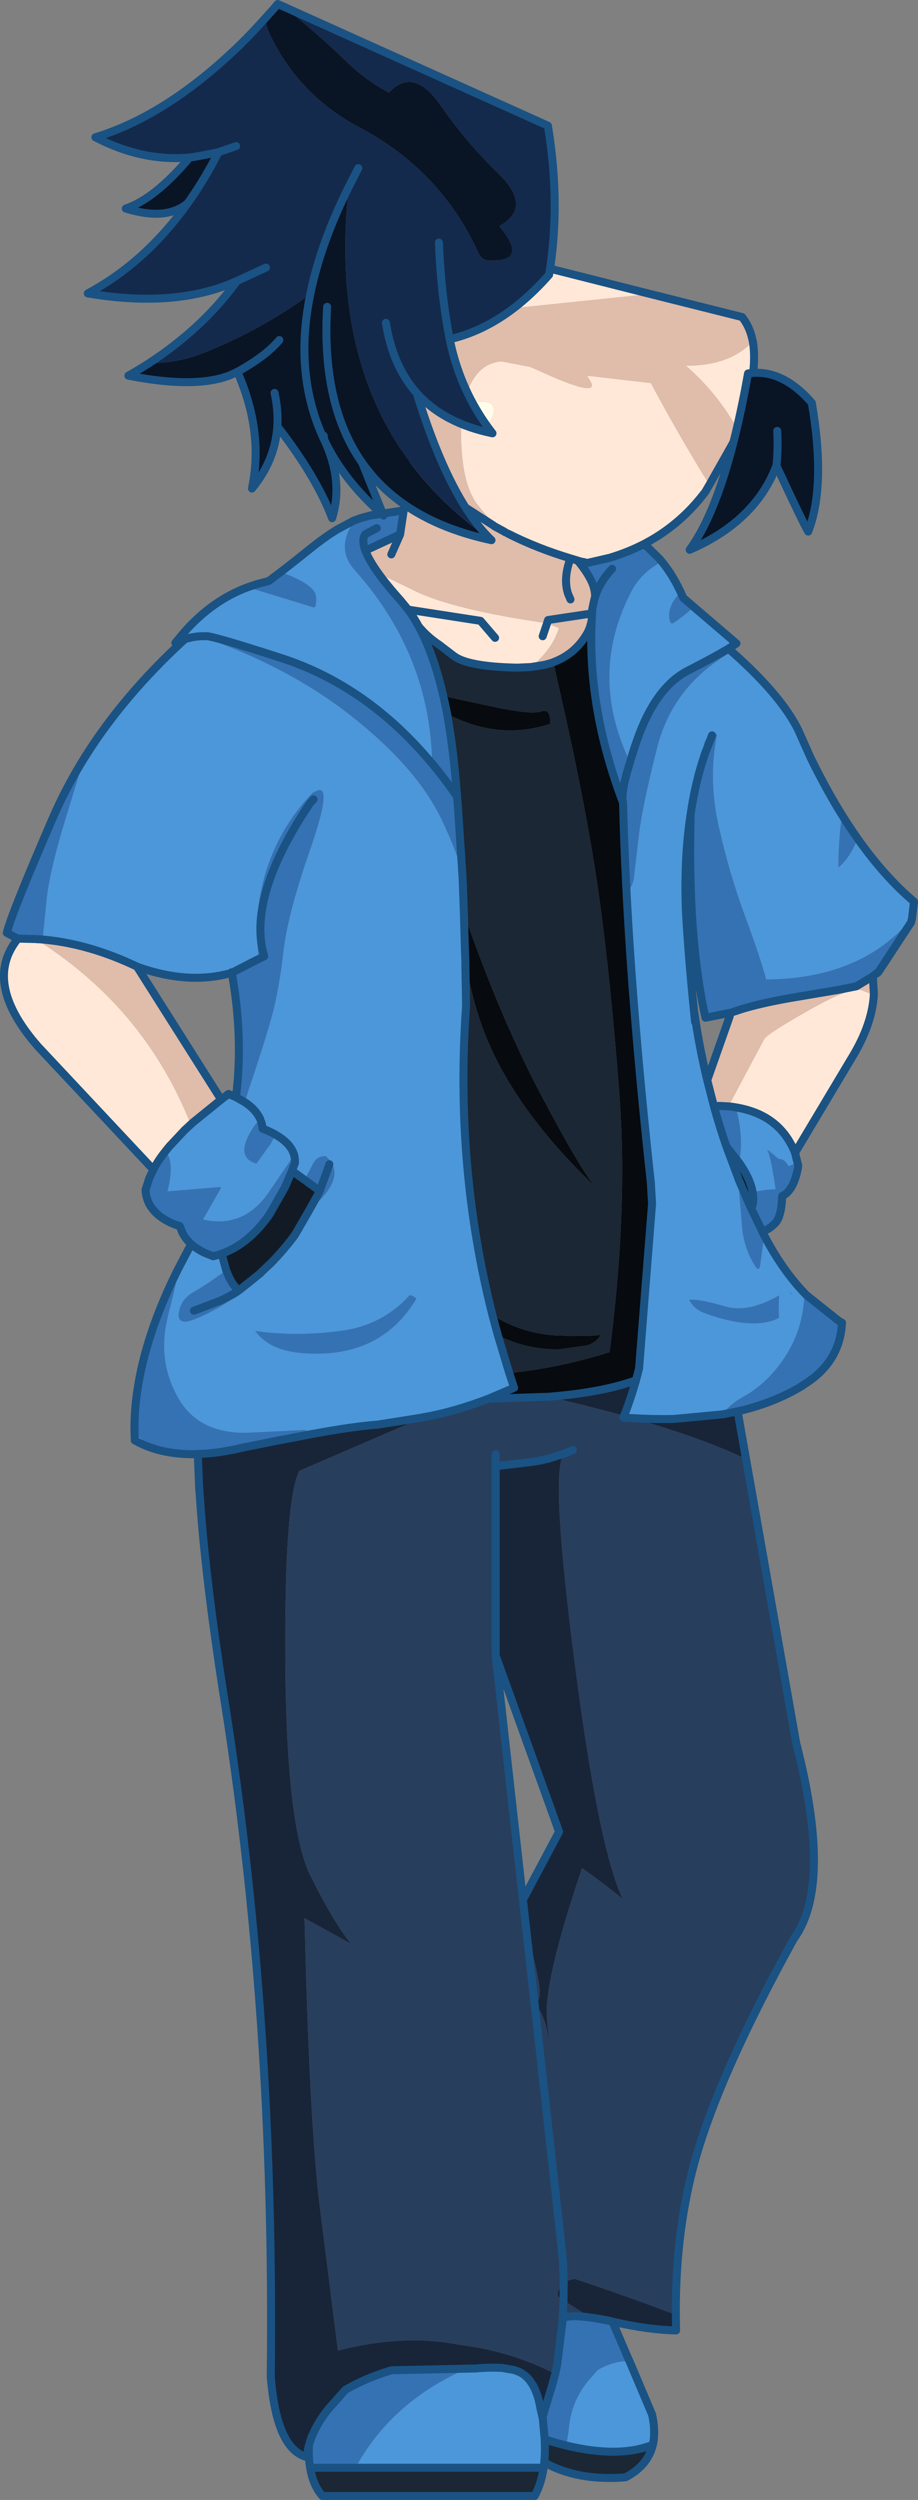 <?xml version="1.0" encoding="UTF-8" standalone="no"?>
<svg xmlns:xlink="http://www.w3.org/1999/xlink" height="624.55px" width="229.55px" xmlns="http://www.w3.org/2000/svg">
  <rect width="100%" height="100%" fill="#808080" stroke="none"/>
  <g transform="matrix(1.0, 0.0, 0.0, 1.0, 119.35, 280.4)">
    <path d="M63.95 -117.35 L64.05 -117.25 63.95 -117.35 M-75.05 25.7 L-75.5 25.55 -75.05 25.7 M-20.45 -172.7 L-20.8 -173.25 -20.8 -173.5 -20.45 -172.7 M54.15 -28.2 L54.6 -25.2 54.45 -25.1 54.15 -28.2 M-90.8 -204.8 L-90.1 -204.3 -90.85 -204.8 -90.8 -204.8" fill="#cccccc" fill-rule="evenodd" stroke="none"/>
    <path d="M43.25 -206.95 L66.2 -201.2 Q67.85 -199.15 68.6 -196.35 L68.9 -195.1 Q63.05 -188.95 52.15 -189.05 60.15 -182.1 65.2 -172.9 L65.0 -172.3 64.25 -170.45 63.95 -169.75 58.05 -159.3 57.25 -160.55 Q49.8 -172.7 43.4 -184.7 L27.45 -186.55 28.4 -184.95 Q30.55 -180.75 14.7 -188.1 L13.15 -188.75 6.05 -190.1 7.1 -190.15 Q-1.95 -190.3 -4.0 -176.35 -4.65 -160.05 0.3 -154.0 4.15 -149.2 6.55 -147.7 L7.05 -147.4 7.6 -147.15 7.65 -147.1 Q14.85 -143.45 23.3 -140.9 L25.1 -140.35 25.8 -139.5 Q27.95 -136.75 28.85 -134.5 29.5 -132.75 29.45 -131.3 L29.2 -130.35 28.75 -128.25 28.7 -127.15 28.6 -125.35 28.45 -124.8 28.45 -124.65 28.35 -124.4 28.3 -124.25 28.25 -124.0 28.2 -123.8 28.15 -123.65 28.1 -123.55 28.05 -123.4 27.85 -122.95 27.75 -122.7 27.65 -122.5 27.6 -122.4 27.5 -122.2 27.4 -122.05 Q24.5 -117.05 19.1 -115.0 L18.45 -114.75 16.8 -114.3 13.4 -113.75 Q18.75 -118.1 20.4 -123.5 L17.45 -124.7 17.7 -125.5 28.7 -127.15 17.7 -125.5 17.45 -124.7 Q-5.75 -128.05 -15.25 -132.6 L-24.75 -137.2 Q-26.9 -140.2 -27.8 -142.4 L-28.0 -142.85 -19.6 -146.75 -19.4 -146.65 -19.3 -146.9 -18.4 -152.9 -18.05 -155.5 -18.05 -169.0 -17.85 -168.7 -17.65 -168.45 -17.5 -168.25 -17.35 -168.0 -17.2 -167.85 -17.05 -167.6 -16.9 -167.4 -16.75 -167.25 -16.6 -167.0 -16.4 -166.75 -16.2 -166.5 Q-13.65 -163.25 -10.75 -160.35 -14.05 -170.05 -16.45 -179.85 L-23.4 -179.2 -23.75 -180.0 -24.1 -180.8 -17.05 -202.7 -16.95 -203.05 -12.7 -203.0 Q-2.4 -202.2 8.0 -203.3 L43.25 -206.95 M98.9 -36.5 L99.15 -32.4 99.15 -31.8 96.3 -32.95 Q93.65 -34.1 83.05 -28.1 72.45 -22.1 71.75 -20.8 L62.8 -4.0 62.75 -4.0 61.0 -4.1 59.15 -4.1 57.5 -10.55 63.0 -26.15 64.25 -26.4 66.1 -28.3 Q70.85 -29.75 77.6 -30.95 L78.45 -31.1 90.25 -33.1 94.8 -34.0 98.9 -36.5 M23.3 -130.65 L22.7 -132.05 22.6 -132.4 22.7 -132.05 23.3 -130.65 M22.5 -132.75 Q21.6 -136.35 23.3 -140.9 21.6 -136.35 22.5 -132.75 M6.55 -147.7 L4.25 -148.95 6.55 -147.7 M4.0 -149.15 L-2.95 -153.6 -3.2 -153.8 Q-7.25 -156.85 -10.75 -160.35 -7.25 -156.85 -3.2 -153.8 L-2.95 -153.6 4.0 -149.15 M-21.5 -141.9 L-19.4 -146.65 -21.5 -141.9 M-109.45 -45.75 Q-97.5 -44.85 -85.05 -38.9 L-85.05 -38.85 -64.05 -5.7 -71.2 0.1 -71.65 0.5 Q-83.05 -28.2 -109.35 -45.1 L-110.35 -45.8 -110.0 -45.75 -109.45 -45.75" fill="#e0bcaa" fill-rule="evenodd" stroke="none"/>
    <path d="M46.1 -140.15 Q48.3 -137.5 50.05 -134.1 L50.85 -132.5 49.85 -131.35 Q47.45 -128.4 48.1 -125.4 48.35 -124.25 49.2 -124.85 51.8 -126.6 54.1 -128.8 L64.8 -119.65 62.8 -118.35 Q59.0 -116.1 52.75 -112.9 44.55 -108.75 39.9 -95.35 38.85 -92.35 38.15 -89.85 L37.3 -91.95 Q28.25 -112.65 38.4 -132.4 40.6 -136.7 44.7 -139.25 L46.1 -140.15 M63.65 -117.6 L63.8 -117.45 63.95 -117.35 64.05 -117.25 Q76.0 -106.6 80.25 -98.05 L83.25 -91.3 Q95.0 -67.15 109.2 -55.15 L108.7 -50.95 107.85 -50.05 Q95.35 -35.9 72.25 -35.7 70.8 -41.1 66.95 -51.55 63.05 -62.05 60.4 -73.85 57.7 -85.65 59.95 -96.95 L58.7 -96.7 58.65 -96.7 Q56.65 -96.0 56.6 -93.45 L56.6 -91.1 Q54.45 -84.6 53.35 -77.0 51.6 -65.7 52.2 -52.05 52.85 -41.0 54.15 -28.2 L54.45 -25.1 54.6 -25.2 Q55.75 -17.75 57.5 -10.55 L59.15 -4.1 Q60.55 1.0 62.3 6.05 L65.2 13.8 66.15 25.55 Q66.55 31.3 69.45 35.85 70.4 37.35 70.7 35.9 L71.75 28.25 Q76.4 37.15 82.3 43.15 L81.8 42.65 Q81.6 52.6 75.55 60.55 71.8 65.6 66.5 68.55 63.1 70.45 61.3 72.95 L49.05 74.1 Q44.15 74.2 38.9 73.9 L36.5 73.75 36.7 73.3 Q38.2 69.55 39.4 65.4 L39.7 64.4 39.85 63.8 40.45 61.5 43.7 20.3 43.4 15.1 Q38.95 -25.7 37.3 -57.85 38.65 -58.25 39.15 -61.0 L40.3 -70.8 Q41.0 -77.9 44.95 -93.55 48.9 -109.2 63.65 -117.6 M79.45 7.6 L80.25 10.8 80.1 10.15 Q79.1 10.35 77.9 10.95 L77.0 9.75 Q76.25 9.15 75.3 9.1 71.9 6.15 72.6 7.15 73.3 8.1 74.6 16.7 71.7 16.8 68.85 17.45 68.3 14.15 65.5 10.1 66.6 3.7 64.85 -2.95 L64.65 -3.75 Q75.65 -1.95 79.45 7.6 M38.05 309.45 L43.7 322.8 Q44.65 327.05 43.9 330.35 35.5 333.75 22.25 330.55 L22.85 326.9 Q23.35 318.95 28.8 313.2 L30.1 311.7 Q33.85 309.45 38.05 309.45 M16.75 334.75 L16.6 336.1 -30.45 336.1 Q-21.5 319.65 -2.65 311.35 L-0.4 311.3 Q2.7 311.0 6.1 311.15 L9.05 311.65 9.65 311.85 Q14.5 313.4 15.8 321.35 L16.3 323.5 16.4 323.85 16.4 324.0 16.85 329.0 Q17.0 332.1 16.75 334.75 M-79.9 81.8 Q-82.95 80.95 -85.65 79.45 L-85.7 77.7 -84.9 78.4 -80.7 81.55 -79.9 81.8 M-74.9 36.8 L-71.55 30.4 Q-70.15 31.65 -68.15 32.6 L-66.05 33.45 -64.75 33.1 -63.9 32.8 -63.8 33.25 -62.85 36.75 -62.8 36.9 Q-66.7 39.9 -71.05 42.45 -73.75 44.0 -74.45 46.7 -75.7 51.35 -70.1 48.95 -63.95 46.35 -58.35 42.0 -54.4 38.9 -51.45 35.0 -48.4 31.85 -45.8 28.4 L-45.75 28.3 -45.5 27.95 -42.35 22.5 -40.1 20.15 Q-32.6 12.95 -37.95 8.4 -40.1 8.45 -41.0 10.2 L-43.2 14.35 -46.35 12.1 -45.6 10.15 Q-45.55 9.1 -45.8 8.15 -46.65 5.25 -50.4 3.1 -46.65 5.25 -45.8 8.15 L-52.0 17.25 Q-58.3 26.6 -68.6 24.25 L-64.4 16.95 Q-63.85 16.05 -64.5 16.15 L-77.5 17.25 Q-76.7 14.5 -76.65 11.7 -76.6 8.65 -78.05 7.3 L-77.0 6.0 -73.15 1.9 -71.2 0.1 -64.05 -5.7 -62.35 -7.0 -62.2 -7.1 -60.35 -6.3 -58.15 -5.05 -57.3 -7.75 Q-53.4 -19.3 -51.45 -26.2 -49.55 -33.15 -48.5 -42.55 -47.45 -51.95 -41.75 -68.3 -36.05 -84.65 -40.15 -82.85 L-41.15 -82.35 Q-47.85 -75.5 -51.55 -66.3 -56.35 -54.25 -54.6 -40.85 L-55.8 -40.25 -54.6 -40.85 -54.55 -40.4 -55.75 -40.25 -55.8 -40.25 Q-57.6 -39.9 -59.55 -38.95 -60.75 -38.4 -61.15 -37.5 L-61.4 -37.35 -61.15 -37.5 -61.3 -36.85 -61.4 -37.35 -61.45 -37.5 -61.45 -37.35 Q-72.2 -34.3 -84.95 -38.85 L-85.1 -38.95 -85.05 -38.9 Q-97.5 -44.85 -109.45 -45.75 L-108.7 -45.7 -107.8 -54.6 Q-107.15 -62.35 -102.75 -76.5 L-98.35 -90.9 Q-88.6 -106.55 -73.15 -120.7 L-75.5 -119.8 -73.3 -122.45 Q-66.3 -130.4 -57.4 -133.7 L-41.1 -128.7 Q-40.15 -128.3 -40.3 -131.3 -40.5 -134.35 -49.15 -137.5 L-45.8 -140.1 -41.35 -143.65 Q-37.9 -146.4 -34.9 -148.2 L-30.95 -150.3 -32.3 -147.6 Q-34.5 -142.3 -30.8 -138.15 -11.75 -116.9 -11.3 -89.65 L-12.95 -91.55 Q-28.55 -109.4 -49.15 -116.05 -66.95 -121.8 -67.9 -121.45 L-69.15 -121.45 Q-46.8 -113.75 -30.85 -101.0 -14.9 -88.3 -8.85 -75.5 -4.65 -66.65 -3.7 -61.55 L-3.6 -59.25 -3.55 -57.8 -3.35 -52.2 -3.05 -41.7 -3.0 -40.8 -2.95 -37.4 -2.8 -29.1 Q-5.65 10.9 3.8 48.2 L5.15 53.2 8.0 62.65 9.2 66.3 2.75 69.05 Q-5.9 72.35 -13.4 73.65 L-14.15 73.8 -24.85 75.5 Q-31.15 75.95 -41.85 77.95 L-41.1 77.8 Q-43.0 76.75 -43.4 76.85 L-56.75 77.5 Q-69.65 78.1 -74.9 68.65 -80.15 59.25 -77.3 48.2 -74.5 37.1 -74.9 36.8 M90.3 -63.65 Q93.3 -66.25 95.1 -70.9 L91.2 -76.8 Q90.25 -70.0 90.3 -63.65 M65.7 23.5 L65.65 23.5 65.75 23.6 65.7 23.5 M77.95 42.3 L77.85 42.25 78.65 43.05 78.65 42.85 77.95 42.3 M75.45 48.85 Q75.3 45.15 75.5 43.2 67.8 47.65 62.05 46.0 55.65 44.1 53.0 44.3 54.1 46.7 57.1 47.75 69.2 52.05 75.45 48.85 M21.35 298.65 L21.9 298.5 21.35 299.2 21.3 299.55 21.35 298.65 M-73.15 -120.7 Q-71.15 -121.35 -69.15 -121.45 -71.15 -121.35 -73.15 -120.7 M-54.3 -0.9 L-54.35 -0.95 Q-55.4 -3.25 -58.15 -5.05 -55.4 -3.25 -54.35 -0.95 L-54.3 -0.9 Q-55.8 0.7 -57.0 2.9 -60.2 8.85 -55.25 10.3 L-51.8 5.55 -50.4 3.1 -50.9 2.8 Q-52.15 2.15 -53.7 1.55 -53.75 0.65 -54.05 -0.2 L-54.3 -0.9 M-16.95 43.15 L-17.0 43.25 Q-23.7 50.65 -33.9 52.05 -45.3 53.6 -55.55 52.1 -52.05 56.9 -44.15 57.6 -24.35 59.35 -15.2 44.0 L-15.9 43.5 Q-16.4 43.25 -16.95 43.15" fill="#4c97d9" fill-rule="evenodd" stroke="none"/>
    <path d="M43.9 330.35 Q42.65 335.6 37.05 338.5 24.95 339.45 16.75 334.75 17.0 332.1 16.85 329.0 L17.0 329.05 17.2 329.1 17.95 329.35 19.75 329.9 22.25 330.55 Q35.5 333.75 43.9 330.35 M16.6 336.1 Q15.95 340.2 14.35 343.15 L-38.75 343.15 Q-41.1 340.45 -41.8 336.1 L-30.45 336.1 16.6 336.1 M13.4 -113.75 L16.8 -114.3 18.45 -114.75 19.1 -115.0 19.6 -112.3 Q27.15 -79.75 30.3 -57.6 33.4 -35.45 35.55 -6.85 37.7 21.75 33.1 57.4 20.75 61.3 8.0 62.65 L5.15 53.2 Q12.75 56.95 20.8 56.65 L27.5 55.7 27.45 55.7 27.5 55.7 Q29.7 54.9 30.5 53.65 L30.85 53.05 Q28.6 53.55 20.1 53.25 11.55 52.9 3.8 48.2 -5.65 10.9 -2.8 -29.1 L-2.95 -37.4 -3.0 -40.8 -3.05 -41.7 Q-0.9 -25.1 7.15 -11.35 15.15 2.4 29.35 15.95 25.65 11.55 15.75 -7.2 5.8 -26.05 -3.35 -52.2 L-3.55 -57.8 -3.55 -57.75 -3.55 -57.9 -3.6 -59.25 -3.7 -61.55 -4.9 -79.65 -4.95 -80.05 -5.05 -81.3 -5.05 -81.35 Q-5.85 -92.35 -7.4 -101.15 L-7.55 -102.1 Q5.15 -95.35 18.2 -99.55 18.4 -103.5 15.95 -102.65 13.45 -101.85 4.55 -103.7 L-8.5 -106.5 Q-10.9 -117.0 -14.65 -123.9 -12.45 -121.25 -9.5 -119.3 L-5.9 -116.55 Q-2.4 -113.85 10.0 -113.6 L13.4 -113.75 M38.75 64.75 L39.1 64.45 39.85 63.8 39.7 64.4 38.75 64.75" fill="#1b2734" fill-rule="evenodd" stroke="none"/>
    <path d="M67.2 84.1 L79.75 155.1 Q88.9 190.55 79.15 203.95 62.0 235.0 55.5 255.8 49.9 273.65 49.65 294.9 L49.65 294.95 49.65 295.9 49.65 297.9 Q37.3 293.2 24.5 288.95 22.8 289.0 21.6 290.1 L21.6 289.8 21.45 284.65 20.85 279.1 20.85 279.0 14.3 219.95 11.5 195.05 11.4 194.15 11.5 195.05 14.3 219.95 20.85 279.0 20.85 279.1 21.45 284.65 21.6 289.8 21.6 290.1 Q21.0 290.6 20.55 291.4 19.55 293.0 20.65 293.7 L21.55 294.3 21.55 294.9 21.35 298.65 21.55 294.9 21.55 294.3 28.4 298.6 Q24.2 297.95 21.9 298.5 L21.35 298.65 21.3 299.55 20.0 310.15 19.7 311.7 19.6 312.1 19.5 312.65 Q8.3 306.95 -4.15 305.45 -18.3 302.55 -34.85 306.85 L-39.4 270.8 Q-42.0 249.45 -43.2 198.8 L-31.5 205.25 Q-35.7 200.3 -41.7 188.25 -47.7 176.15 -48.0 135.35 -48.3 94.55 -44.5 87.05 L-13.4 73.65 Q-5.9 72.35 2.75 69.05 L17.8 68.55 Q28.0 70.9 36.7 73.3 L36.5 73.75 38.9 73.9 Q56.2 78.85 67.2 84.1 M17.8 84.0 L17.2 83.45 Q15.25 83.55 14.2 84.75 L15.1 84.6 14.75 84.65 14.2 84.75 4.6 85.9 4.6 133.2 11.4 194.15 11.7 193.65 11.5 195.05 Q12.8 203.5 14.75 211.65 16.65 219.8 14.3 219.95 17.0 223.25 17.75 228.55 18.45 233.8 17.45 224.35 16.45 214.95 26.2 186.3 31.85 190.3 36.35 194.0 30.15 180.85 24.05 132.65 17.95 84.4 22.05 82.65 L18.1 83.9 17.8 84.0 M23.9 81.85 L22.1 82.65 22.05 82.65 22.1 82.65 23.9 81.85 M4.6 82.95 L4.6 85.9 4.6 82.95" fill="#283e5d" fill-rule="evenodd" stroke="none"/>
    <path d="M16.45 -213.6 L16.5 -213.7 43.25 -206.95 8.0 -203.3 Q-2.4 -202.2 -12.7 -203.0 L-16.95 -203.05 -16.6 -204.1 16.45 -213.6 M68.9 -195.1 Q69.35 -192.45 69.15 -189.15 68.75 -183.4 66.2 -175.75 L65.0 -172.3 65.2 -172.9 Q60.15 -182.1 52.15 -189.05 63.05 -188.95 68.9 -195.1 M58.05 -159.3 L57.0 -157.5 56.85 -157.3 56.55 -156.95 56.4 -156.75 56.2 -156.5 55.8 -156.0 55.65 -155.8 55.45 -155.6 55.3 -155.35 55.2 -155.3 55.1 -155.15 Q49.35 -148.45 41.6 -144.45 37.6 -142.4 33.1 -141.05 L27.45 -139.75 26.75 -139.95 26.55 -140.0 26.15 -140.05 25.1 -140.35 23.3 -140.9 Q14.85 -143.45 7.65 -147.1 L7.6 -147.15 7.05 -147.4 6.55 -147.7 Q4.15 -149.2 0.3 -154.0 -4.65 -160.05 -4.0 -176.35 -1.95 -190.3 7.1 -190.15 L6.05 -190.1 13.15 -188.75 14.7 -188.1 Q30.55 -180.75 28.4 -184.95 L27.45 -186.55 43.4 -184.7 Q49.8 -172.7 57.25 -160.55 L58.05 -159.3 M99.15 -31.8 Q98.7 -24.6 93.95 -16.65 L79.45 7.6 Q75.65 -1.95 64.65 -3.75 L63.75 -3.9 62.8 -4.0 71.75 -20.8 Q72.45 -22.1 83.05 -28.1 93.65 -34.1 96.3 -32.95 L99.15 -31.8 M-81.0 11.8 L-109.8 -18.9 Q-123.05 -34.0 -115.8 -44.65 L-115.7 -44.8 -115.35 -45.3 -114.9 -45.9 -114.4 -45.9 -110.35 -45.8 -109.35 -45.1 Q-83.05 -28.2 -71.65 0.5 L-71.2 0.1 -73.15 1.9 -77.0 6.0 -78.05 7.3 Q-79.85 9.55 -81.0 11.8 M-18.05 -169.0 L-20.45 -172.7 -20.8 -173.5 -23.75 -180.0 -23.4 -179.2 -16.45 -179.85 Q-14.05 -170.05 -10.75 -160.35 -13.65 -163.25 -16.2 -166.5 L-16.4 -166.75 -16.6 -167.0 -16.75 -167.25 -16.9 -167.4 -17.05 -167.6 -17.2 -167.85 -17.35 -168.0 -17.5 -168.25 -17.65 -168.45 -17.85 -168.7 -18.05 -169.0 M-1.1 -179.9 Q-3.1 -179.7 -2.95 -177.75 -2.75 -174.25 1.7 -174.6 3.15 -174.7 3.7 -176.0 5.75 -180.95 -1.1 -179.9 M17.45 -124.7 L20.4 -123.5 Q18.75 -118.1 13.4 -113.75 L10.0 -113.6 Q-2.4 -113.85 -5.9 -116.55 L-9.5 -119.3 Q-12.45 -121.25 -14.65 -123.9 -15.9 -126.2 -17.3 -128.1 L-19.15 -130.35 Q-22.6 -134.2 -24.75 -137.2 L-15.25 -132.6 Q-5.75 -128.05 17.45 -124.7 L16.35 -121.45 17.45 -124.7 M4.45 -121.05 L0.8 -125.3 -17.3 -128.1 0.8 -125.3 4.45 -121.05 M63.4 -27.4 L66.1 -28.3 64.25 -26.4 63.0 -26.15 63.4 -27.4 M-19.4 -146.65 L-19.6 -146.75 -19.3 -146.9 -19.4 -146.65" fill="#ffe8d7" fill-rule="evenodd" stroke="none"/>
    <path d="M65.5 10.1 Q68.3 14.15 68.85 17.45 69.1 18.8 68.95 20.1 L68.8 20.8 68.35 21.2 68.05 20.55 65.3 14.15 65.2 13.8 62.3 6.05 65.5 10.1 M-46.35 12.1 L-43.2 14.35 -42.75 14.65 -42.25 15.05 -39.4 17.1 -39.8 17.95 -42.35 22.5 -45.5 27.95 -45.75 28.3 -45.8 28.4 Q-48.4 31.85 -51.45 35.0 L-54.1 37.5 -54.25 37.7 -54.75 38.1 -59.5 41.9 Q-61.35 40.9 -62.8 36.9 L-62.85 36.75 -63.8 33.25 -63.9 32.8 Q-57.05 30.35 -51.9 22.9 L-48.1 16.2 -47.55 14.95 -46.35 12.1" fill="#121b25" fill-rule="evenodd" stroke="none"/>
    <path d="M41.6 -144.45 L42.7 -143.6 42.8 -143.5 45.65 -140.7 46.1 -140.15 44.7 -139.25 Q40.6 -136.7 38.4 -132.4 28.25 -112.65 37.3 -91.95 L38.15 -89.85 37.4 -87.35 Q35.9 -81.8 36.45 -79.85 35.9 -81.8 37.4 -87.35 L38.15 -89.85 Q38.85 -92.35 39.9 -95.35 44.55 -108.75 52.75 -112.9 59.0 -116.1 62.8 -118.35 L63.65 -117.6 Q48.9 -109.2 44.95 -93.55 41.0 -77.9 40.3 -70.8 L39.15 -61.0 Q38.65 -58.25 37.3 -57.85 36.7 -69.4 36.45 -79.8 L36.45 -79.85 Q27.55 -103.25 28.6 -125.35 L28.7 -127.15 28.75 -128.25 29.2 -130.35 29.45 -131.3 Q29.5 -132.75 28.85 -134.5 27.95 -136.75 25.8 -139.5 L25.1 -140.35 26.15 -140.05 26.55 -140.0 26.75 -139.95 27.45 -139.75 33.1 -141.05 Q37.6 -142.4 41.6 -144.45 M50.85 -132.5 L51.5 -131.05 54.1 -128.8 Q51.8 -126.6 49.2 -124.85 48.35 -124.25 48.1 -125.4 47.45 -128.4 49.85 -131.35 L50.85 -132.5 M108.7 -50.95 L108.7 -51.0 108.45 -49.95 100.3 -37.55 99.85 -37.2 99.7 -37.1 99.55 -37.0 98.9 -36.5 94.8 -34.0 90.25 -33.1 78.45 -31.1 77.6 -30.95 Q70.85 -29.75 66.1 -28.3 L63.4 -27.4 57.05 -26.15 Q52.55 -46.25 53.35 -77.0 54.45 -84.6 56.6 -91.1 L56.6 -93.45 Q56.65 -96.0 58.65 -96.7 L58.7 -96.7 59.95 -96.95 Q57.7 -85.65 60.4 -73.85 63.05 -62.05 66.95 -51.55 70.8 -41.1 72.25 -35.7 95.35 -35.9 107.85 -50.05 L108.7 -50.95 108.45 -49.95 108.7 -50.95 M80.25 10.8 L80.15 11.55 Q79.05 17.1 76.25 18.4 76.05 23.45 74.6 25.05 73.0 26.8 71.25 27.2 L71.65 28.1 71.75 28.2 71.75 28.25 70.7 35.9 Q70.4 37.35 69.45 35.85 66.55 31.3 66.15 25.55 L65.2 13.8 65.3 14.15 68.05 20.55 68.35 21.2 68.8 20.8 68.95 20.1 Q69.1 18.8 68.85 17.45 71.7 16.8 74.6 16.7 73.3 8.1 72.6 7.15 71.9 6.15 75.3 9.1 76.25 9.15 77.0 9.75 L77.9 10.95 Q79.1 10.35 80.1 10.15 L80.25 10.8 M82.3 43.15 L90.15 49.4 90.35 49.55 90.8 49.85 91.2 50.05 Q90.7 60.1 81.35 65.7 L81.35 65.75 Q74.35 70.05 65.1 72.2 L61.3 72.95 Q63.1 70.45 66.5 68.55 71.8 65.6 75.55 60.55 81.6 52.6 81.8 42.65 L82.3 43.15 M33.8 299.6 L37.7 308.7 37.8 308.95 38.05 309.45 Q33.85 309.45 30.1 311.7 L28.8 313.2 Q23.35 318.95 22.85 326.9 L22.25 330.55 19.75 329.9 17.95 329.35 17.2 329.1 17.0 329.05 16.85 329.0 16.4 324.0 16.4 323.85 16.3 323.5 16.35 323.35 18.35 316.7 18.5 316.3 18.55 316.05 18.6 315.9 19.5 312.65 19.6 312.1 19.7 311.7 20.0 310.15 21.3 299.55 21.35 299.2 21.9 298.5 Q24.2 297.95 28.4 298.6 L28.95 298.65 32.3 299.25 33.25 299.45 33.8 299.6 M-41.8 336.1 Q-42.25 333.55 -42.1 330.45 L-42.05 330.3 -42.0 330.1 -41.35 328.2 -41.3 328.1 -41.25 328.0 -41.1 327.7 Q-39.9 324.85 -37.5 321.75 L-33.0 316.65 Q-29.5 314.65 -25.85 313.25 L-25.65 313.15 -23.5 312.4 -21.5 311.75 -2.65 311.35 Q-21.5 319.65 -30.45 336.1 L-41.8 336.1 M-69.9 82.85 L-71.45 82.9 Q-76.0 82.85 -79.9 81.8 L-80.7 81.55 -84.9 78.4 -85.7 77.7 Q-85.85 72.5 -85.0 66.95 -83.0 53.35 -75.4 37.8 L-74.9 36.75 -74.9 36.8 -75.4 37.8 -74.9 36.8 Q-74.5 37.1 -77.3 48.2 -80.15 59.25 -74.9 68.65 -69.65 78.1 -56.75 77.5 L-43.4 76.85 Q-43.0 76.75 -41.1 77.8 L-41.85 77.95 -49.35 79.4 -49.5 79.4 -55.9 80.7 -58.25 81.15 -58.9 81.3 Q-64.8 82.7 -69.9 82.85 M-71.55 30.4 Q-72.95 29.15 -73.75 27.55 L-74.4 25.9 -74.55 25.85 -75.05 25.7 -75.5 25.55 -76.7 25.05 -76.9 24.95 Q-79.45 23.7 -80.95 21.95 -82.5 20.15 -82.85 17.85 L-82.9 17.65 -82.9 17.5 -82.9 17.4 -82.9 17.3 -82.95 17.15 -82.95 17.05 -82.95 16.95 -82.95 16.85 -82.05 14.0 -81.0 11.8 Q-79.85 9.55 -78.05 7.3 -76.6 8.65 -76.65 11.7 -76.7 14.5 -77.5 17.25 L-64.5 16.15 Q-63.85 16.05 -64.4 16.95 L-68.6 24.25 Q-58.3 26.6 -52.0 17.25 L-45.8 8.15 Q-45.55 9.1 -45.6 10.15 L-46.35 12.1 -47.55 14.95 -48.1 16.2 -51.9 22.9 Q-57.05 30.35 -63.9 32.8 L-64.75 33.1 -66.05 33.45 -68.15 32.6 Q-70.15 31.65 -71.55 30.4 M-114.9 -45.9 L-117.65 -47.35 Q-116.55 -52.05 -106.15 -76.05 -102.85 -83.65 -98.35 -90.9 L-102.75 -76.5 Q-107.15 -62.35 -107.8 -54.6 L-108.7 -45.7 -109.45 -45.75 -110.0 -45.75 -110.35 -45.8 -114.4 -45.9 -114.9 -45.9 M-57.4 -133.7 L-55.0 -134.5 -52.15 -135.25 -49.15 -137.5 Q-40.5 -134.35 -40.3 -131.3 -40.15 -128.3 -41.1 -128.7 L-57.4 -133.7 M-30.95 -150.3 L-29.2 -150.95 -26.8 -151.6 -26.7 -151.6 -26.6 -151.65 -26.15 -151.75 -26.1 -151.7 -18.4 -152.9 -19.3 -146.9 -19.6 -146.75 -28.0 -142.85 -27.8 -142.4 Q-26.9 -140.2 -24.75 -137.2 -22.6 -134.2 -19.15 -130.35 L-17.3 -128.1 Q-15.9 -126.2 -14.65 -123.9 -10.9 -117.0 -8.5 -106.5 L-8.3 -105.65 -8.15 -105.0 -7.6 -102.35 -7.55 -102.1 -7.4 -101.15 Q-5.85 -92.35 -5.05 -81.35 L-5.05 -81.3 -4.95 -80.05 -4.9 -79.65 -3.7 -61.55 Q-4.65 -66.65 -8.85 -75.5 -14.9 -88.3 -30.85 -101.0 -46.8 -113.75 -69.15 -121.45 L-67.9 -121.45 Q-66.95 -121.8 -49.15 -116.05 -28.55 -109.4 -12.95 -91.55 L-11.3 -89.65 Q-11.75 -116.9 -30.8 -138.15 -34.5 -142.3 -32.3 -147.6 L-30.95 -150.3 M29.45 -131.3 Q30.65 -135.05 33.7 -138.3 30.65 -135.05 29.45 -131.3 M-3.6 -59.25 L-3.55 -57.9 -3.55 -57.75 -3.55 -57.8 -3.6 -59.25 M56.6 -91.1 L56.95 -92.15 58.7 -96.7 56.95 -92.15 56.6 -91.1 M59.15 -4.1 L61.0 -4.1 62.75 -4.0 62.8 -4.0 63.75 -3.9 64.65 -3.75 64.85 -2.95 Q66.6 3.7 65.5 10.1 L62.3 6.05 Q60.55 1.0 59.15 -4.1 M63.75 -3.9 L64.65 -3.75 63.75 -3.9 M90.3 -63.65 Q90.25 -70.0 91.2 -76.8 L95.1 -70.9 Q93.3 -66.25 90.3 -63.65 M71.65 28.1 L71.75 28.25 71.65 28.1 M75.45 48.85 Q69.2 52.05 57.1 47.75 54.1 46.7 53.0 44.3 55.65 44.1 62.05 46.0 67.8 47.65 75.5 43.2 75.3 45.15 75.45 48.85 M77.95 42.3 L78.65 42.85 78.65 43.05 77.85 42.25 77.95 42.3 M71.25 27.2 L68.35 21.2 71.25 27.2 M-28.0 -142.85 Q-29.0 -145.55 -28.0 -146.95 L-25.15 -148.45 -28.0 -146.95 Q-29.0 -145.55 -28.0 -142.85 M-61.15 -37.5 Q-60.75 -38.4 -59.55 -38.95 -57.6 -39.9 -55.8 -40.25 L-55.75 -40.25 -54.55 -40.4 -54.6 -40.85 Q-56.35 -54.25 -51.55 -66.3 -47.85 -75.5 -41.15 -82.35 L-40.15 -82.85 Q-36.05 -84.65 -41.75 -68.3 -47.45 -51.95 -48.5 -42.55 -49.55 -33.15 -51.45 -26.2 -53.4 -19.3 -57.3 -7.75 L-58.15 -5.05 -60.35 -6.3 Q-58.5 -20.9 -61.3 -36.85 L-61.15 -37.5 -55.8 -40.25 -61.15 -37.5 M-54.3 -0.9 L-54.05 -0.2 Q-53.75 0.65 -53.7 1.55 -52.15 2.15 -50.9 2.8 L-50.4 3.1 -51.8 5.55 -55.25 10.3 Q-60.2 8.85 -57.0 2.9 -55.8 0.7 -54.3 -0.9 M-43.2 14.35 L-41.0 10.2 Q-40.1 8.45 -37.95 8.4 -32.6 12.95 -40.1 20.15 L-42.35 22.5 -39.8 17.95 -39.4 17.1 -37.5 11.95 -37.0 10.45 -37.5 11.95 -39.4 17.1 -42.25 15.05 -42.75 14.65 -43.2 14.35 M-51.45 35.0 Q-54.4 38.9 -58.35 42.0 -63.95 46.35 -70.1 48.95 -75.7 51.35 -74.45 46.7 -73.75 44.0 -71.05 42.45 -66.7 39.9 -62.8 36.9 -61.35 40.9 -59.5 41.9 L-54.75 38.1 -54.25 37.7 -54.1 37.5 -51.45 35.0 M-11.3 -89.65 Q-8.45 -86.25 -5.8 -82.45 L-5.05 -81.35 -5.8 -82.45 Q-8.45 -86.25 -11.3 -89.65 M-54.6 -40.85 L-53.3 -41.5 Q-57.65 -56.2 -41.9 -79.65 L-40.95 -80.7 -41.9 -79.65 Q-57.65 -56.2 -53.3 -41.5 L-54.6 -40.85 M-16.95 43.15 Q-16.4 43.25 -15.9 43.5 L-15.2 44.0 Q-24.35 59.35 -44.15 57.6 -52.05 56.9 -55.55 52.1 -45.3 53.6 -33.9 52.05 -23.7 50.65 -17.0 43.25 L-16.95 43.15 M-70.85 47.05 L-64.15 44.5 -64.1 44.45 Q-61.25 43.15 -59.5 41.9 -61.25 43.15 -64.1 44.45 L-64.15 44.5 -70.85 47.05" fill="#3572b4" fill-rule="evenodd" stroke="none"/>
    <path d="M28.6 -125.35 Q27.55 -103.25 36.45 -79.85 L36.45 -79.8 Q36.7 -69.4 37.3 -57.85 38.95 -25.7 43.4 15.1 L43.7 20.3 40.45 61.5 39.85 63.8 40.45 61.5 39.85 63.8 39.1 64.45 38.75 64.75 Q30.45 67.55 17.8 68.55 L2.75 69.05 9.2 66.3 8.0 62.65 Q20.75 61.3 33.1 57.4 37.7 21.75 35.55 -6.85 33.4 -35.45 30.3 -57.6 27.15 -79.75 19.6 -112.3 L19.1 -115.0 Q24.5 -117.05 27.4 -122.05 L27.5 -122.2 27.6 -122.4 27.65 -122.5 27.75 -122.7 27.85 -122.95 28.05 -123.4 28.1 -123.55 28.15 -123.65 28.2 -123.8 28.25 -124.0 28.3 -124.25 28.35 -124.4 28.45 -124.65 28.45 -124.8 28.6 -125.35 M-8.5 -106.5 L4.55 -103.7 Q13.45 -101.85 15.95 -102.65 18.4 -103.5 18.2 -99.55 5.15 -95.35 -7.55 -102.1 L-7.6 -102.35 -8.15 -105.0 -8.3 -105.65 -8.5 -106.5 M-3.35 -52.2 Q5.8 -26.05 15.75 -7.2 25.65 11.55 29.35 15.95 15.15 2.4 7.15 -11.35 -0.9 -25.1 -3.05 -41.7 L-3.35 -52.2 M3.8 48.2 Q11.55 52.9 20.1 53.25 28.6 53.55 30.85 53.05 L30.5 53.65 Q29.7 54.9 27.5 55.7 L27.45 55.7 27.5 55.7 20.8 56.65 Q12.75 56.95 5.15 53.2 L3.8 48.2" fill="#070a0e" fill-rule="evenodd" stroke="none"/>
    <path d="M65.1 72.2 L67.2 84.1 Q56.2 78.85 38.9 73.9 44.15 74.2 49.05 74.1 L61.3 72.95 65.1 72.2 M49.65 297.9 L49.65 297.95 49.7 301.5 49.7 301.8 Q42.65 301.65 33.8 299.6 L33.25 299.45 32.3 299.25 28.95 298.65 28.4 298.6 21.55 294.3 20.65 293.7 Q19.55 293.0 20.55 291.4 21.0 290.6 21.6 290.1 L21.55 294.3 21.6 290.1 Q22.8 289.0 24.5 288.95 37.3 293.2 49.65 297.9 M-42.1 330.45 Q-42.5 332.0 -42.55 333.45 -50.2 331.55 -51.65 313.3 -50.55 222.5 -63.7 141.4 -67.65 115.85 -69.1 97.35 L-69.55 91.2 -69.9 82.85 Q-64.8 82.7 -58.9 81.3 L-58.25 81.15 -55.9 80.7 -49.5 79.4 -49.35 79.4 -41.85 77.95 Q-31.15 75.95 -24.85 75.5 L-14.15 73.8 -13.4 73.65 -44.5 87.05 Q-48.3 94.55 -48.0 135.35 -47.7 176.15 -41.7 188.25 -35.7 200.3 -31.5 205.25 L-43.2 198.8 Q-42.0 249.45 -39.4 270.8 L-34.85 306.85 Q-18.3 302.55 -4.15 305.45 8.3 306.95 19.5 312.65 L18.6 315.9 18.55 316.05 18.5 316.3 18.35 316.7 16.35 323.35 16.3 323.5 15.8 321.35 Q14.5 313.4 9.65 311.85 L9.05 311.65 6.1 311.15 Q2.7 311.0 -0.4 311.3 L-2.65 311.35 -21.5 311.75 -23.5 312.4 -25.65 313.15 -25.85 313.25 Q-29.5 314.65 -33.0 316.65 L-37.5 321.75 Q-39.9 324.85 -41.1 327.7 L-41.25 328.0 -41.3 328.1 -41.35 328.2 -42.0 330.1 -42.05 330.3 -42.1 330.45 M17.8 68.55 Q30.45 67.55 38.75 64.75 L39.7 64.4 39.4 65.4 Q38.2 69.55 36.7 73.3 28.0 70.9 17.8 68.55 M15.1 84.6 L14.2 84.75 Q15.25 83.55 17.2 83.45 L17.8 84.0 18.1 83.9 22.05 82.65 Q17.95 84.4 24.05 132.65 30.15 180.85 36.35 194.0 31.85 190.3 26.2 186.3 16.45 214.95 17.45 224.35 18.45 233.8 17.75 228.55 17.0 223.25 14.3 219.95 16.65 219.8 14.75 211.65 12.8 203.5 11.5 195.05 L11.7 193.65 20.45 177.2 4.6 133.2 4.6 85.9 14.2 84.75 14.75 84.65 15.1 84.6 M17.8 84.0 L15.6 84.5 17.8 84.0" fill="#182538" fill-rule="evenodd" stroke="none"/>
    <path d="M-1.1 -179.9 Q5.75 -180.95 3.7 -176.0 3.15 -174.7 1.7 -174.6 -2.75 -174.25 -2.95 -177.75 -3.1 -179.7 -1.1 -179.9" fill="#fffce9" fill-rule="evenodd" stroke="none"/>
    <path d="M16.5 -213.7 L43.25 -206.95 66.2 -201.2 Q67.85 -199.15 68.6 -196.35 L68.9 -195.1 Q69.35 -192.45 69.15 -189.15 68.75 -183.4 66.2 -175.75 L65.0 -172.3 64.25 -170.45 63.95 -169.75 58.05 -159.3 57.0 -157.5 56.85 -157.3 56.55 -156.95 56.4 -156.75 56.2 -156.5 55.8 -156.0 55.65 -155.8 55.45 -155.6 55.3 -155.35 55.2 -155.3 55.1 -155.15 Q49.35 -148.45 41.6 -144.45 L42.7 -143.6 42.8 -143.5 45.65 -140.7 46.1 -140.15 Q48.3 -137.5 50.05 -134.1 L50.85 -132.5 51.5 -131.05 54.1 -128.8 64.8 -119.65 62.8 -118.35 63.65 -117.6 63.8 -117.45 63.95 -117.35 64.05 -117.25 Q76.0 -106.6 80.25 -98.05 L83.25 -91.3 Q95.0 -67.15 109.2 -55.15 L108.7 -50.95 108.45 -49.95 100.3 -37.55 99.85 -37.2 99.7 -37.1 99.55 -37.0 98.9 -36.5 99.15 -32.4 99.15 -31.8 Q98.7 -24.6 93.95 -16.65 L79.45 7.6 80.25 10.8 80.15 11.55 Q79.05 17.1 76.25 18.4 76.05 23.45 74.6 25.05 73.0 26.8 71.25 27.2 L71.65 28.1 71.75 28.25 Q76.4 37.15 82.3 43.15 L90.15 49.4 90.35 49.55 90.8 49.85 91.2 50.05 Q90.7 60.1 81.35 65.7 L81.35 65.75 Q74.35 70.05 65.1 72.2 L67.2 84.1 79.75 155.1 Q88.9 190.55 79.15 203.95 62.0 235.0 55.5 255.8 49.9 273.65 49.65 294.9 M49.65 294.95 L49.65 295.9 49.65 297.9 M49.65 297.95 L49.7 301.5 49.7 301.8 Q42.65 301.65 33.8 299.6 L37.7 308.7 M37.8 308.95 L38.05 309.45 43.7 322.8 Q44.65 327.05 43.9 330.35 42.65 335.6 37.05 338.5 24.95 339.45 16.75 334.75 L16.6 336.1 Q15.95 340.2 14.35 343.15 L-38.75 343.15 Q-41.1 340.45 -41.8 336.1 -42.25 333.55 -42.1 330.45 -42.5 332.0 -42.55 333.45 -50.2 331.55 -51.65 313.3 -50.55 222.5 -63.7 141.4 -67.65 115.85 -69.1 97.35 L-69.55 91.2 -69.9 82.85 -71.45 82.9 Q-76.0 82.85 -79.9 81.8 -82.95 80.95 -85.65 79.45 L-85.7 77.7 Q-85.85 72.5 -85.0 66.95 -83.0 53.35 -75.4 37.8 L-74.9 36.8 -71.55 30.4 Q-72.95 29.15 -73.75 27.55 L-74.4 25.9 -74.55 25.85 -75.05 25.7 -75.5 25.55 -76.7 25.05 -76.9 24.95 Q-79.45 23.7 -80.95 21.95 -82.5 20.15 -82.85 17.85 L-82.9 17.65 -82.9 17.5 -82.9 17.4 -82.9 17.3 -82.95 17.15 -82.95 17.05 -82.95 16.95 -82.95 16.85 -82.05 14.0 -81.0 11.8 -109.8 -18.9 Q-123.05 -34.0 -115.8 -44.65 L-115.7 -44.8 -115.35 -45.3 -114.9 -45.9 -117.65 -47.35 Q-116.55 -52.05 -106.15 -76.05 -102.85 -83.65 -98.35 -90.9 -88.6 -106.55 -73.15 -120.7 L-75.5 -119.8 -73.3 -122.45 Q-66.3 -130.4 -57.4 -133.7 L-55.0 -134.5 -52.15 -135.25 -49.15 -137.5 -45.8 -140.1 -41.35 -143.65 Q-37.9 -146.4 -34.9 -148.2 L-30.95 -150.3 -29.2 -150.95 -26.8 -151.6 -26.7 -151.6 -26.6 -151.65 -26.15 -151.75 M-26.1 -151.7 L-18.4 -152.9 -18.05 -155.5 -18.05 -169.0 -20.45 -172.7 -20.8 -173.25 M-20.8 -173.5 L-23.75 -180.0 -24.1 -180.8 -17.05 -202.7 M-16.95 -203.05 L-16.6 -204.1 16.45 -213.6 M6.55 -147.7 L7.05 -147.4 M7.65 -147.1 Q14.85 -143.45 23.3 -140.9 L25.1 -140.35 26.15 -140.05 26.55 -140.0 26.75 -139.95 27.45 -139.75 33.1 -141.05 Q37.6 -142.4 41.6 -144.45 M28.7 -127.15 L28.75 -128.25 29.2 -130.35 29.45 -131.3 Q29.5 -132.75 28.85 -134.5 27.95 -136.75 25.8 -139.5 L25.1 -140.35 M22.6 -132.4 L22.7 -132.05 23.3 -130.65 M28.7 -127.15 L28.6 -125.35 Q27.55 -103.25 36.45 -79.85 35.9 -81.8 37.4 -87.35 L38.15 -89.85 Q38.85 -92.35 39.9 -95.35 44.55 -108.75 52.75 -112.9 59.0 -116.1 62.8 -118.35 M19.1 -115.0 Q24.5 -117.05 27.4 -122.05 L27.5 -122.2 27.6 -122.4 27.65 -122.5 27.75 -122.7 27.85 -122.95 28.05 -123.4 28.1 -123.55 28.15 -123.65 28.2 -123.8 28.25 -124.0 28.3 -124.25 28.35 -124.4 28.45 -124.65 28.45 -124.8 28.6 -125.35 M33.7 -138.3 Q30.65 -135.05 29.45 -131.3 M23.3 -140.9 Q21.6 -136.35 22.5 -132.75 M28.7 -127.15 L17.7 -125.5 17.45 -124.7 16.35 -121.45 M13.4 -113.75 L16.8 -114.3 18.45 -114.75 19.1 -115.0 M8.0 62.65 L9.2 66.3 2.75 69.05 17.8 68.55 Q30.45 67.55 38.75 64.75 L39.7 64.4 39.85 63.8 40.45 61.5 43.7 20.3 43.4 15.1 Q38.95 -25.7 37.3 -57.85 36.7 -69.4 36.45 -79.8 L36.45 -79.85 M-7.55 -102.1 L-7.4 -101.15 Q-5.85 -92.35 -5.05 -81.35 L-5.05 -81.3 -4.95 -80.05 -4.9 -79.65 -3.7 -61.55 -3.6 -59.25 -3.55 -57.8 -3.35 -52.2 -3.05 -41.7 -3.0 -40.8 -2.95 -37.4 -2.8 -29.1 Q-5.65 10.9 3.8 48.2 L5.15 53.2 8.0 62.65 M-14.65 -123.9 Q-12.45 -121.25 -9.5 -119.3 L-5.9 -116.55 Q-2.4 -113.85 10.0 -113.6 L13.4 -113.75 M-17.3 -128.1 L0.8 -125.3 4.45 -121.05 M4.25 -148.95 L6.55 -147.7 M58.7 -96.7 L56.95 -92.15 56.6 -91.1 Q54.45 -84.6 53.35 -77.0 52.55 -46.25 57.05 -26.15 L63.4 -27.4 66.1 -28.3 Q70.85 -29.75 77.6 -30.95 L78.45 -31.1 90.25 -33.1 94.8 -34.0 98.9 -36.5 M53.35 -77.0 Q51.6 -65.7 52.2 -52.05 52.85 -41.0 54.15 -28.2 L54.6 -25.2 Q55.75 -17.75 57.5 -10.55 L63.0 -26.15 63.4 -27.4 M54.6 -25.2 L54.45 -25.1 54.15 -28.2 M57.5 -10.55 L59.15 -4.1 61.0 -4.1 62.75 -4.0 M64.65 -3.75 L63.75 -3.9 62.8 -4.0 M64.65 -3.75 Q75.65 -1.95 79.45 7.6 M65.5 10.1 Q68.3 14.15 68.85 17.45 69.1 18.8 68.95 20.1 L68.8 20.8 68.35 21.2 71.25 27.2 M62.3 6.05 L65.5 10.1 M65.3 14.15 L68.05 20.55 68.35 21.2 M62.3 6.05 L65.2 13.8 M39.7 64.4 L39.4 65.4 Q38.2 69.55 36.7 73.3 L36.5 73.75 38.9 73.9 Q44.15 74.2 49.05 74.1 L61.3 72.95 65.1 72.2 M17.8 84.0 L18.1 83.9 22.05 82.65 22.1 82.65 23.9 81.85 M14.75 84.65 L15.1 84.6 M14.2 84.75 L4.6 85.9 4.6 133.2 20.45 177.2 11.7 193.65 11.4 194.15 11.5 195.05 14.3 219.95 20.85 279.0 20.85 279.1 21.45 284.65 21.6 289.8 21.6 290.1 21.55 294.3 21.55 294.9 21.35 298.65 21.9 298.5 Q24.2 297.95 28.4 298.6 M15.6 84.5 L17.8 84.0 M4.6 85.9 L4.6 82.95 M11.4 194.15 L4.6 133.2 M28.95 298.65 L32.3 299.25 33.25 299.45 33.8 299.6 M21.3 299.55 L20.0 310.15 19.7 311.7 19.6 312.1 19.5 312.65 18.6 315.9 18.55 316.05 18.5 316.3 18.35 316.7 16.35 323.35 16.3 323.5 16.4 323.85 16.4 324.0 16.85 329.0 17.0 329.05 17.2 329.1 17.95 329.35 19.75 329.9 22.25 330.55 Q35.5 333.75 43.9 330.35 M21.3 299.55 L21.35 298.65 M-2.65 311.35 L-0.4 311.3 Q2.7 311.0 6.1 311.15 L9.05 311.65 9.65 311.85 Q14.5 313.4 15.8 321.35 L16.3 323.5 M16.75 334.75 Q17.0 332.1 16.85 329.0 M59.15 -4.1 Q60.55 1.0 62.3 6.05 M-10.75 -160.35 Q-7.25 -156.85 -3.2 -153.8 L-2.95 -153.6 4.0 -149.15 M-18.05 -169.0 L-17.85 -168.7 -17.65 -168.45 -17.5 -168.25 -17.35 -168.0 -17.2 -167.85 -17.05 -167.6 -16.9 -167.4 -16.75 -167.25 -16.6 -167.0 -16.4 -166.75 -16.2 -166.5 Q-13.65 -163.25 -10.75 -160.35 M-20.45 -172.7 L-20.8 -173.5 M-69.15 -121.45 Q-71.15 -121.35 -73.15 -120.7 M-11.3 -89.65 L-12.95 -91.55 Q-28.55 -109.4 -49.15 -116.05 -66.95 -121.8 -67.9 -121.45 L-69.15 -121.45 M-17.3 -128.1 Q-15.9 -126.2 -14.65 -123.9 -10.9 -117.0 -8.5 -106.5 M-8.3 -105.65 L-8.15 -105.0 -7.6 -102.35 M-24.75 -137.2 Q-22.6 -134.2 -19.15 -130.35 L-17.3 -128.1 M-19.4 -146.65 L-19.3 -146.9 -19.6 -146.75 -28.0 -142.85 -27.8 -142.4 Q-26.9 -140.2 -24.75 -137.2 M-25.15 -148.45 L-28.0 -146.95 Q-29.0 -145.55 -28.0 -142.85 M-19.4 -146.65 L-21.5 -141.9 M-19.3 -146.9 L-18.4 -152.9 M-109.45 -45.75 Q-97.5 -44.85 -85.05 -38.9 L-85.1 -38.95 -84.95 -38.85 Q-72.2 -34.3 -61.45 -37.35 L-61.4 -37.35 -61.15 -37.5 -55.8 -40.25 -54.6 -40.85 -53.3 -41.5 Q-57.65 -56.2 -41.9 -79.65 L-40.95 -80.7 M-61.45 -37.5 L-61.4 -37.35 -61.3 -36.85 Q-58.5 -20.9 -60.35 -6.3 L-62.2 -7.1 -62.35 -7.0 -64.05 -5.7 -85.05 -38.85 -85.05 -38.9 M-58.15 -5.05 Q-55.4 -3.25 -54.35 -0.95 L-54.3 -0.9 M-54.05 -0.2 Q-53.75 0.65 -53.7 1.55 -52.15 2.15 -50.9 2.8 L-50.4 3.1 Q-46.65 5.25 -45.8 8.15 -45.55 9.1 -45.6 10.15 L-46.35 12.1 -43.2 14.35 M-42.35 22.5 L-45.5 27.95 -45.75 28.3 -45.8 28.4 Q-48.4 31.85 -51.45 35.0 L-54.1 37.5 -54.25 37.7 -54.75 38.1 -59.5 41.9 Q-61.35 40.9 -62.8 36.9 L-62.85 36.75 -63.8 33.25 -63.9 32.8 -64.75 33.1 -66.05 33.45 -68.15 32.6 Q-70.15 31.65 -71.55 30.4 M-85.05 -38.85 L-84.95 -38.85 M-71.2 0.1 L-64.05 -5.7 M-110.35 -45.8 L-114.4 -45.9 -114.9 -45.9 M-109.45 -45.75 L-110.0 -45.75 M-5.05 -81.35 L-5.8 -82.45 Q-8.45 -86.25 -11.3 -89.65 M-58.15 -5.05 L-60.35 -6.3 M-39.4 17.1 L-39.8 17.95 -42.35 22.5 M-37.0 10.45 L-37.5 11.95 -39.4 17.1 -42.25 15.05 -42.75 14.65 M-63.9 32.8 Q-57.05 30.35 -51.9 22.9 L-48.1 16.2 -47.55 14.95 -46.35 12.1 M-78.05 7.3 Q-79.85 9.55 -81.0 11.8 M-71.2 0.1 L-73.15 1.9 -77.0 6.0 -78.05 7.3 M-59.5 41.9 Q-61.25 43.15 -64.1 44.45 L-64.15 44.5 -70.85 47.05 M-41.85 77.95 Q-31.15 75.95 -24.85 75.5 L-14.15 73.8 -13.4 73.65 Q-5.9 72.35 2.75 69.05 M-69.9 82.85 Q-64.8 82.7 -58.9 81.3 L-58.25 81.15 -55.9 80.7 -49.5 79.4 -49.35 79.4 -41.85 77.95 M-42.1 330.45 L-42.05 330.3 -42.0 330.1 -41.35 328.2 -41.3 328.1 -41.25 328.0 -41.1 327.7 Q-39.9 324.85 -37.5 321.75 L-33.0 316.65 Q-29.5 314.65 -25.85 313.25 L-25.65 313.15 -23.5 312.4 -21.5 311.75 -2.65 311.35 M-30.45 336.1 L16.6 336.1 M-41.8 336.1 L-30.45 336.1" fill="none" stroke="#1a5283" stroke-linecap="round" stroke-linejoin="round" stroke-width="2.0"/>
    <path d="M-49.85 -279.35 L-50.65 -278.5 -49.9 -279.4 -49.85 -279.35" fill="#cccccc" fill-rule="evenodd" stroke="none"/>
    <path d="M-52.5 -276.45 Q-53.25 -274.65 -51.9 -271.85 -44.6 -256.6 -29.6 -248.65 -9.2 -237.9 0.2 -217.4 1.1 -215.4 2.85 -215.35 13.1 -214.8 5.5 -223.9 13.9 -228.6 5.4 -236.9 -2.8 -244.85 -9.25 -254.15 -16.0 -263.85 -22.1 -257.25 -27.9 -260.35 -32.7 -265.0 -40.5 -272.55 -48.55 -278.8 L17.65 -249.0 Q20.9 -229.35 17.95 -211.75 6.5 -198.75 -6.9 -195.65 -9.05 -206.55 -9.6 -219.8 -9.05 -206.55 -6.9 -195.65 -4.25 -182.5 3.8 -172.15 -8.4 -174.65 -15.15 -182.2 -6.95 -155.55 3.55 -145.45 -38.65 -174.6 -32.15 -233.7 L-29.75 -238.4 -32.15 -233.7 Q-39.2 -219.55 -41.75 -206.95 -53.6 -198.2 -68.2 -192.3 -74.9 -189.65 -82.1 -189.65 -68.5 -198.55 -60.1 -210.2 -75.25 -203.35 -97.4 -207.1 -83.0 -214.8 -72.4 -229.65 -68.55 -235.05 -65.2 -241.45 L-65.7 -242.15 -71.05 -241.15 -71.95 -241.05 -71.05 -241.15 -71.8 -241.05 -72.15 -240.8 -71.95 -241.05 Q-83.8 -240.0 -95.5 -246.1 -77.35 -251.65 -59.05 -269.5 -56.15 -272.35 -52.5 -276.45 M-60.3 -243.9 L-64.7 -242.4 -65.7 -242.15 -64.7 -242.4 -60.3 -243.9 M-49.0 -279.0 Q-50.2 -278.65 -51.0 -278.1 L-50.65 -278.5 -49.85 -279.35 -49.0 -279.0 M-64.7 -242.4 L-65.2 -241.45 -64.7 -242.4 M-52.85 -213.55 L-60.1 -210.2 -52.85 -213.55 M-22.85 -199.75 Q-21.15 -188.95 -15.15 -182.2 -21.15 -188.95 -22.85 -199.75" fill="#132a4c" fill-rule="evenodd" stroke="none"/>
    <path d="M-48.55 -278.8 Q-40.5 -272.55 -32.7 -265.0 -27.9 -260.35 -22.1 -257.25 -16.0 -263.85 -9.25 -254.15 -2.8 -244.85 5.4 -236.9 13.9 -228.6 5.5 -223.9 13.1 -214.8 2.85 -215.35 1.1 -215.4 0.2 -217.4 -9.2 -237.9 -29.6 -248.65 -44.6 -256.6 -51.9 -271.85 -53.25 -274.65 -52.5 -276.45 L-51.0 -278.1 Q-50.2 -278.65 -49.0 -279.0 L-48.55 -278.8 M-71.05 -241.15 L-65.7 -242.15 -65.2 -241.45 Q-68.55 -235.05 -72.4 -229.65 -77.75 -225.15 -87.9 -228.3 -80.65 -230.75 -72.15 -240.8 L-71.8 -241.05 -71.05 -241.15 M74.8 -164.05 Q69.5 -150.15 53.1 -143.05 62.05 -155.3 67.7 -187.1 76.15 -188.4 83.65 -179.75 87.2 -159.0 82.75 -147.6 81.55 -149.55 74.8 -164.05 75.25 -168.15 75.0 -172.75 75.25 -168.15 74.8 -164.05 M-32.15 -233.7 Q-38.65 -174.6 3.55 -145.45 -18.5 -150.15 -28.8 -164.8 L-23.45 -151.6 Q-33.3 -160.2 -38.15 -170.25 -33.45 -160.1 -36.3 -150.95 -40.2 -161.25 -50.0 -173.9 -49.75 -177.9 -50.7 -182.25 -49.75 -177.9 -50.0 -173.9 -50.55 -165.4 -56.35 -158.35 -53.4 -172.45 -59.9 -187.3 L-60.0 -187.5 -62.05 -186.55 -63.75 -186.0 Q-72.3 -183.6 -87.25 -186.55 -84.6 -188.05 -82.1 -189.65 -74.9 -189.65 -68.2 -192.3 -53.6 -198.2 -41.75 -206.95 -39.2 -219.55 -32.15 -233.7 M-38.4 -171.55 L-38.3 -170.55 Q-43.65 -181.9 -43.2 -195.3 -43.0 -200.95 -41.75 -206.95 -43.0 -200.95 -43.2 -195.3 -43.65 -181.9 -38.3 -170.55 L-38.4 -171.55 M-37.55 -203.75 Q-39.0 -179.35 -28.8 -164.8 -39.0 -179.35 -37.55 -203.75 M-38.3 -170.55 L-38.15 -170.25 -38.3 -170.55 M-49.5 -195.45 Q-52.85 -191.45 -60.0 -187.5 -52.85 -191.45 -49.5 -195.45" fill="#091425" fill-rule="evenodd" stroke="none"/>
    <path d="M-52.5 -276.45 Q-56.15 -272.35 -59.05 -269.5 -77.35 -251.65 -95.5 -246.1 -83.8 -240.0 -71.95 -241.05 L-71.05 -241.15 -65.7 -242.15 -64.7 -242.4 -60.3 -243.9 M-6.9 -195.65 Q6.5 -198.75 17.95 -211.75 20.9 -229.35 17.65 -249.0 L-48.55 -278.8 -49.0 -279.0 -49.85 -279.35 -50.65 -278.5 -51.0 -278.1 -52.5 -276.45 M74.8 -164.05 Q81.55 -149.55 82.75 -147.6 87.2 -159.0 83.65 -179.75 76.15 -188.4 67.7 -187.1 62.05 -155.3 53.1 -143.05 69.5 -150.15 74.8 -164.05 75.25 -168.15 75.0 -172.75 M-49.85 -279.35 L-49.9 -279.4 -50.65 -278.5 M-65.2 -241.45 L-64.7 -242.4 M-72.15 -240.8 Q-80.65 -230.75 -87.9 -228.3 -77.75 -225.15 -72.4 -229.65 -68.55 -235.05 -65.2 -241.45 M-71.95 -241.05 L-72.15 -240.8 M-60.1 -210.2 L-52.85 -213.55 M-29.75 -238.4 L-32.15 -233.7 Q-39.2 -219.55 -41.75 -206.95 -43.0 -200.95 -43.2 -195.3 -43.65 -181.9 -38.3 -170.55 L-38.4 -171.55 M3.55 -145.45 Q-6.95 -155.55 -15.15 -182.2 -21.15 -188.95 -22.85 -199.75 M-72.4 -229.65 Q-83.0 -214.8 -97.4 -207.1 -75.25 -203.35 -60.1 -210.2 -68.5 -198.55 -82.1 -189.65 -84.6 -188.05 -87.25 -186.55 -72.3 -183.6 -63.75 -186.0 L-62.05 -186.55 -60.0 -187.5 Q-52.85 -191.45 -49.5 -195.45 M-38.15 -170.25 Q-33.3 -160.2 -23.45 -151.6 L-28.8 -164.8 Q-39.0 -179.35 -37.55 -203.75 M-50.0 -173.9 Q-40.2 -161.25 -36.3 -150.95 -33.45 -160.1 -38.15 -170.25 L-38.3 -170.55 M-50.0 -173.9 Q-49.75 -177.9 -50.7 -182.25 M-60.0 -187.5 L-59.9 -187.3 Q-53.4 -172.45 -56.35 -158.35 -50.55 -165.4 -50.0 -173.9 M-6.9 -195.65 Q-9.05 -206.55 -9.6 -219.8 M-28.8 -164.8 Q-18.5 -150.15 3.55 -145.45 M-15.15 -182.2 Q-8.4 -174.65 3.8 -172.15 -4.25 -182.5 -6.9 -195.65" fill="none" stroke="#1a5283" stroke-linecap="round" stroke-linejoin="round" stroke-width="2.0"/>
  </g>
</svg>
